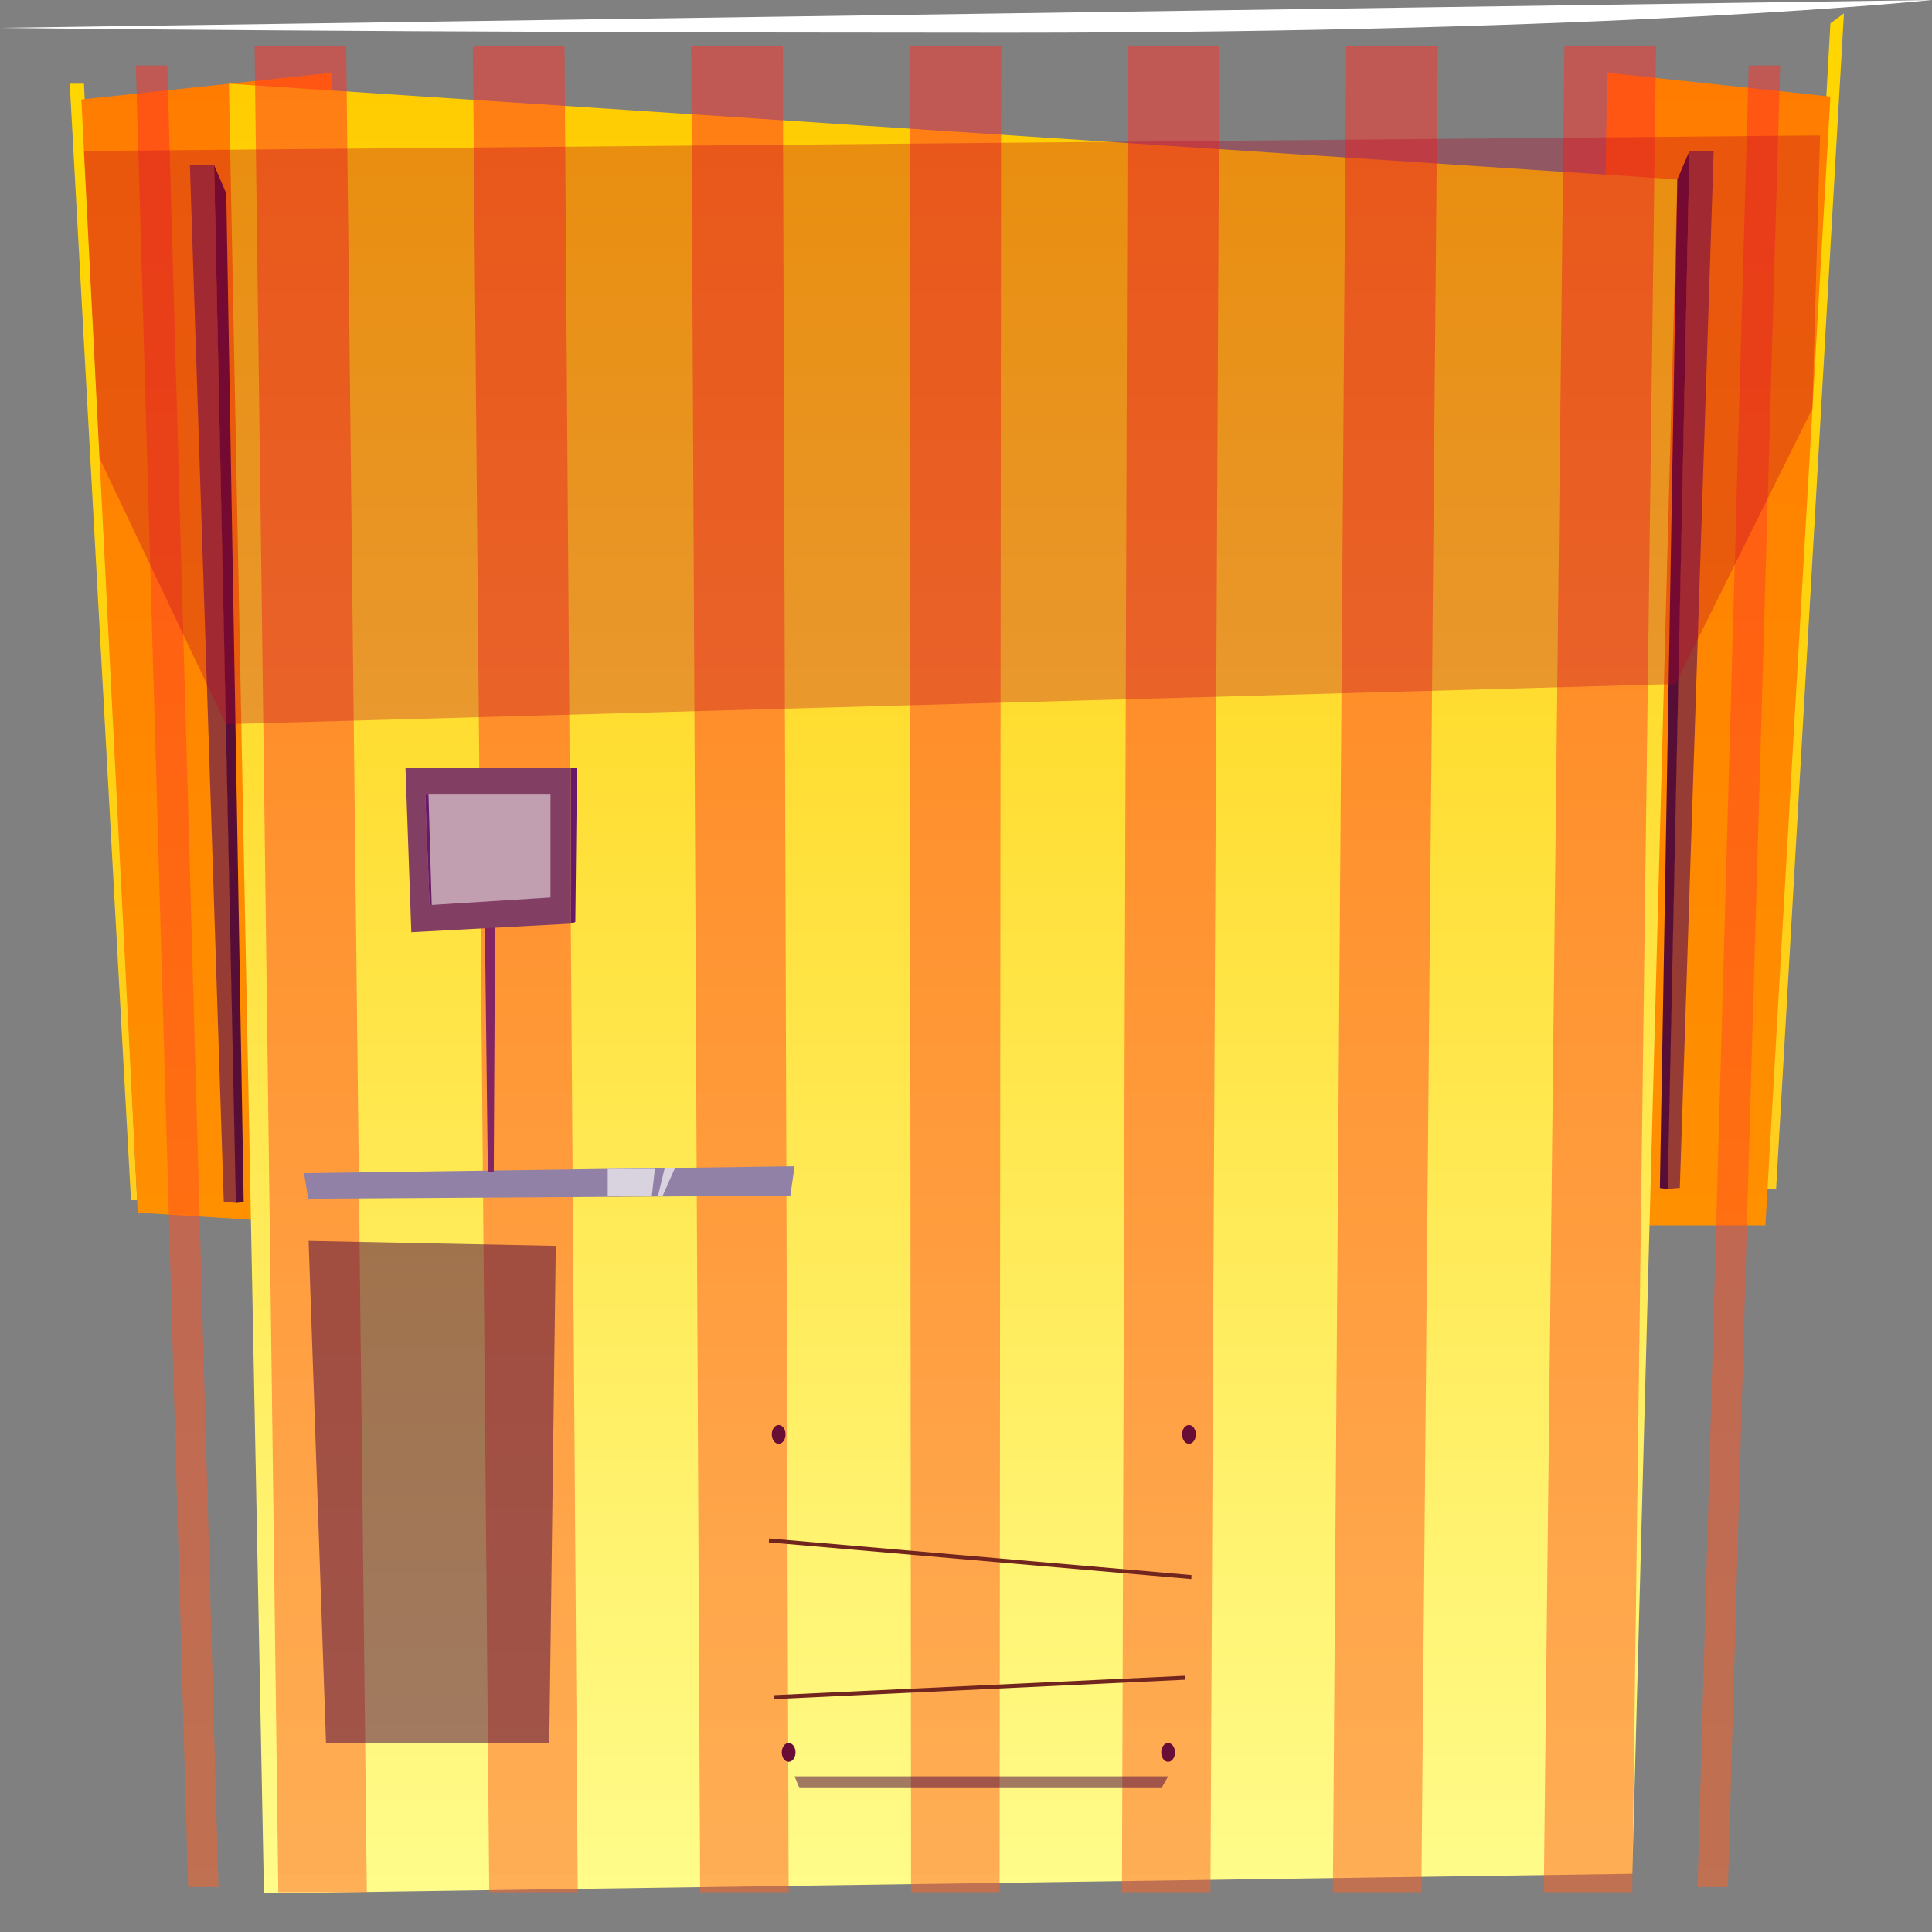 <?xml version="1.0" encoding="utf-8"?>
<!-- Generator: Adobe Illustrator 23.0.3, SVG Export Plug-In . SVG Version: 6.00 Build 0)  -->
<svg version="1.1" id="Layer_1" xmlns="http://www.w3.org/2000/svg" xmlns:xlink="http://www.w3.org/1999/xlink" x="0px" y="0px"
	 viewBox="0 0 1024 1024" style="enable-background:new 0 0 1024 1024;" xml:space="preserve">
<rect x="0" y="0" width="1024" height="1024" fill="#808080" stroke="none"/>
<style type="text/css">
	.st0{fill-rule:evenodd;clip-rule:evenodd;fill:url(#SVGID_1_);}
	.st1{fill-rule:evenodd;clip-rule:evenodd;fill:url(#SVGID_2_);}
	.st2{fill-rule:evenodd;clip-rule:evenodd;fill:url(#SVGID_3_);}
	.st3{fill-rule:evenodd;clip-rule:evenodd;fill:url(#SVGID_4_);}
	.st4{fill-rule:evenodd;clip-rule:evenodd;fill:url(#SVGID_5_);}
	.st5{fill-rule:evenodd;clip-rule:evenodd;fill:#973B35;}
	.st6{opacity:0.5;}
	.st7{fill-rule:evenodd;clip-rule:evenodd;fill:url(#SVGID_6_);}
	.st8{fill-rule:evenodd;clip-rule:evenodd;fill:url(#SVGID_7_);}
	.st9{fill-rule:evenodd;clip-rule:evenodd;fill:url(#SVGID_8_);}
	.st10{fill-rule:evenodd;clip-rule:evenodd;fill:url(#SVGID_9_);}
	.st11{fill-rule:evenodd;clip-rule:evenodd;fill:url(#SVGID_10_);}
	.st12{fill-rule:evenodd;clip-rule:evenodd;fill:url(#SVGID_11_);}
	.st13{fill-rule:evenodd;clip-rule:evenodd;fill:url(#SVGID_12_);}
	.st14{fill-rule:evenodd;clip-rule:evenodd;fill:url(#SVGID_13_);}
	.st15{fill-rule:evenodd;clip-rule:evenodd;fill:url(#SVGID_14_);}
	.st16{fill-rule:evenodd;clip-rule:evenodd;fill:#560E36;}
	.st17{opacity:0.31;fill-rule:evenodd;clip-rule:evenodd;fill:#B80027;}
	.st18{fill-rule:evenodd;clip-rule:evenodd;fill:#FFFFFF;}
	.st19{opacity:0.51;fill-rule:evenodd;clip-rule:evenodd;fill:#470041;}
	.st20{fill:#72251E;}
	.st21{fill-rule:evenodd;clip-rule:evenodd;fill:#680E36;}
	.st22{fill-rule:evenodd;clip-rule:evenodd;fill:#9281A7;}
	.st23{fill-rule:evenodd;clip-rule:evenodd;fill:#D9D3E0;}
	.st24{fill-rule:evenodd;clip-rule:evenodd;fill:#832563;}
	.st25{fill-rule:evenodd;clip-rule:evenodd;fill:#833E63;}
	.st26{fill-rule:evenodd;clip-rule:evenodd;fill:#681A68;}
	.st27{opacity:0.5;fill-rule:evenodd;clip-rule:evenodd;fill:#FFFFFF;}
	.st28{fill:none;}
</style>
<linearGradient id="SVGID_1_" gradientUnits="userSpaceOnUse" x1="956.521" y1="630.132" x2="956.521" y2="7.086">
	<stop  offset="0" style="stop-color:#FFCE20"/>
	<stop  offset="1" style="stop-color:#FFD600"/>
</linearGradient>
<polygon class="st0" points="935.71,630.13 941.38,630.13 977.33,7.09 970.16,12.35 "/>
<linearGradient id="SVGID_2_" gradientUnits="userSpaceOnUse" x1="54.824" y1="636.101" x2="54.824" y2="44.363">
	<stop  offset="0" style="stop-color:#FFCE20"/>
	<stop  offset="1" style="stop-color:#FFD600"/>
</linearGradient>
<polygon class="st1" points="72.68,636.1 44.49,44.36 36.97,44.36 69.42,636.1 "/>
<linearGradient id="SVGID_3_" gradientUnits="userSpaceOnUse" x1="111.484" y1="649.43" x2="111.484" y2="38.541">
	<stop  offset="0" style="stop-color:#FF9000"/>
	<stop  offset="1" style="stop-color:#FF7C00"/>
</linearGradient>
<polygon class="st2" points="43.11,52.72 73.02,642.71 179.86,649.43 175.84,38.54 "/>
<linearGradient id="SVGID_4_" gradientUnits="userSpaceOnUse" x1="46.215" y1="649.43" x2="46.215" y2="38.541" gradientTransform="matrix(-1 0 0 1 952.629 0)">
	<stop  offset="0" style="stop-color:#FF9000"/>
	<stop  offset="1" style="stop-color:#FF7C00"/>
</linearGradient>
<polygon class="st3" points="970.16,51.18 935.71,649.43 842.67,649.43 851.79,38.54 "/>
<linearGradient id="SVGID_5_" gradientUnits="userSpaceOnUse" x1="505.172" y1="1003.548" x2="505.172" y2="44.363">
	<stop  offset="0" style="stop-color:#FFFC8B"/>
	<stop  offset="1" style="stop-color:#FFCC00"/>
</linearGradient>
<polygon class="st4" points="121.33,44.36 139.91,1003.55 865.14,993.14 889.02,95.09 "/>
<polygon class="st5" points="125.32,637.57 113.48,87.47 100.65,87.47 118.61,637.04 "/>
<g class="st6">
	<linearGradient id="SVGID_6_" gradientUnits="userSpaceOnUse" x1="164.683" y1="1002.933" x2="164.683" y2="24.365">
		<stop  offset="0" style="stop-color:#FF6122"/>
		<stop  offset="1" style="stop-color:#FF2F25"/>
	</linearGradient>
	<polygon class="st7" points="194.43,1002.93 147.52,1002.93 134.93,24.37 183.49,24.37 	"/>
	<linearGradient id="SVGID_7_" gradientUnits="userSpaceOnUse" x1="278.429" y1="1002.933" x2="278.429" y2="24.365">
		<stop  offset="0" style="stop-color:#FF6122"/>
		<stop  offset="1" style="stop-color:#FF2F25"/>
	</linearGradient>
	<polygon class="st8" points="306.22,1002.93 259.31,1002.93 250.64,24.37 299.2,24.37 	"/>
	<linearGradient id="SVGID_8_" gradientUnits="userSpaceOnUse" x1="392.175" y1="1002.933" x2="392.175" y2="24.365">
		<stop  offset="0" style="stop-color:#FF6122"/>
		<stop  offset="1" style="stop-color:#FF2F25"/>
	</linearGradient>
	<polygon class="st9" points="418,1002.93 371.09,1002.93 366.35,24.37 414.9,24.37 	"/>
	<linearGradient id="SVGID_9_" gradientUnits="userSpaceOnUse" x1="506.333" y1="1002.933" x2="506.333" y2="24.365">
		<stop  offset="0" style="stop-color:#FF6122"/>
		<stop  offset="1" style="stop-color:#FF2F25"/>
	</linearGradient>
	<polygon class="st10" points="529.79,1002.93 482.88,1002.93 482.06,24.37 530.61,24.37 	"/>
	<linearGradient id="SVGID_10_" gradientUnits="userSpaceOnUse" x1="620.491" y1="1002.933" x2="620.491" y2="24.365">
		<stop  offset="0" style="stop-color:#FF6122"/>
		<stop  offset="1" style="stop-color:#FF2F25"/>
	</linearGradient>
	<polygon class="st11" points="641.57,1002.93 594.66,1002.93 597.76,24.37 646.32,24.37 	"/>
	<linearGradient id="SVGID_11_" gradientUnits="userSpaceOnUse" x1="734.237" y1="1002.933" x2="734.237" y2="24.365">
		<stop  offset="0" style="stop-color:#FF6122"/>
		<stop  offset="1" style="stop-color:#FF2F25"/>
	</linearGradient>
	<polygon class="st12" points="753.36,1002.93 706.45,1002.93 713.47,24.37 762.03,24.37 	"/>
	<linearGradient id="SVGID_12_" gradientUnits="userSpaceOnUse" x1="847.984" y1="1002.933" x2="847.984" y2="24.365">
		<stop  offset="0" style="stop-color:#FF6122"/>
		<stop  offset="1" style="stop-color:#FF2F25"/>
	</linearGradient>
	<polygon class="st13" points="865.14,1002.93 818.23,1002.93 829.18,24.37 877.73,24.37 	"/>
	<linearGradient id="SVGID_13_" gradientUnits="userSpaceOnUse" x1="921.635" y1="1000.205" x2="921.635" y2="34.672">
		<stop  offset="0" style="stop-color:#FF6122"/>
		<stop  offset="1" style="stop-color:#FF2F25"/>
	</linearGradient>
	<polygon class="st14" points="915.83,1000.2 899.74,1000.2 926.87,34.67 943.53,34.67 	"/>
	
		<linearGradient id="SVGID_14_" gradientUnits="userSpaceOnUse" x1="274.702" y1="1000.205" x2="274.702" y2="34.672" gradientTransform="matrix(-1 0 0 1 368.603 0)">
		<stop  offset="0" style="stop-color:#FF6122"/>
		<stop  offset="1" style="stop-color:#FF2F25"/>
	</linearGradient>
	<polygon class="st15" points="99.7,1000.2 115.79,1000.2 88.67,34.67 72.01,34.67 	"/>
</g>
<polygon class="st16" points="113.48,87.47 119.92,102.53 129.17,637.13 125.02,637.6 "/>
<polygon class="st5" points="883.63,630.13 895.46,80.03 908.29,80.03 890.34,629.61 "/>
<polygon class="st16" points="895.46,80.03 889.02,95.09 879.77,629.69 883.92,630.17 "/>
<polygon class="st17" points="960.63,216.53 888.03,362.54 119.7,383.81 52.75,242.86 44.49,80.03 964.69,71.77 "/>
<path class="st18" d="M0,14.77c0,0,205.98,2.57,532.62,2.57S1024,0,1024,0L0,14.77z"/>
<polygon class="st19" points="421.14,941.52 423.73,947.73 615.6,947.73 619.13,941.52 "/>
<g>
	<polygon class="st20" points="631.41,836.92 407.51,817.49 407.61,815.39 631.5,834.82 	"/>
</g>
<g>
	<polygon class="st20" points="410.31,900.57 410.26,898.46 627.94,888.19 628,890.29 	"/>
</g>
<path class="st21" d="M416.36,760.25c0,2.75-1.63,4.99-3.65,4.99c-2.01,0-3.65-2.23-3.65-4.99c0-2.75,1.63-4.99,3.65-4.99
	C414.73,755.27,416.36,757.5,416.36,760.25z"/>
<path class="st21" d="M633.83,760.25c0,2.75-1.63,4.99-3.65,4.99c-2.01,0-3.65-2.23-3.65-4.99c0-2.75,1.63-4.99,3.65-4.99
	C632.2,755.27,633.83,757.5,633.83,760.25z"/>
<path class="st21" d="M622.78,928.79c0,2.75-1.63,4.99-3.65,4.99c-2.01,0-3.65-2.23-3.65-4.99c0-2.75,1.63-4.99,3.65-4.99
	C621.14,923.81,622.78,926.04,622.78,928.79z"/>
<path class="st21" d="M421.65,928.79c0,2.75-1.63,4.99-3.65,4.99c-2.01,0-3.65-2.23-3.65-4.99c0-2.75,1.63-4.99,3.65-4.99
	C420.02,923.81,421.65,926.04,421.65,928.79z"/>
<g>
	<polygon class="st22" points="163.37,635.33 161.13,621.79 421.14,618.11 418.93,633.71 	"/>
	<polygon class="st23" points="322.1,633.71 322.1,619.51 347.12,619.51 345.46,633.91 	"/>
	<polygon class="st23" points="348.77,633.71 352.29,619.09 357.76,619.01 351.25,633.71 	"/>
	<g>
		<polygon class="st24" points="258.56,621.04 256.47,445.75 262.63,444.37 261.71,621.04 		"/>
		<polygon class="st25" points="218.01,494.07 302.46,489.56 302.46,407.14 214.92,407.14 		"/>
		<polygon class="st26" points="302.46,407.14 305.82,407.14 304.93,488.64 302.46,489.56 		"/>
		<polygon class="st27" points="227.69,479.67 225.39,421.11 291.78,421.11 291.78,475.65 		"/>
	</g>
	<polygon class="st26" points="225.39,421.11 227.69,479.67 228.8,479.6 227.1,421.11 	"/>
</g>
<polygon class="st19" points="294.58,660.33 291.13,923.81 172.79,923.81 163.57,657.67 "/>
<polygon class="st28" points="438.35,846.44 579.71,846.44 579.71,846.44 438.35,846.44 "/>
</svg>
